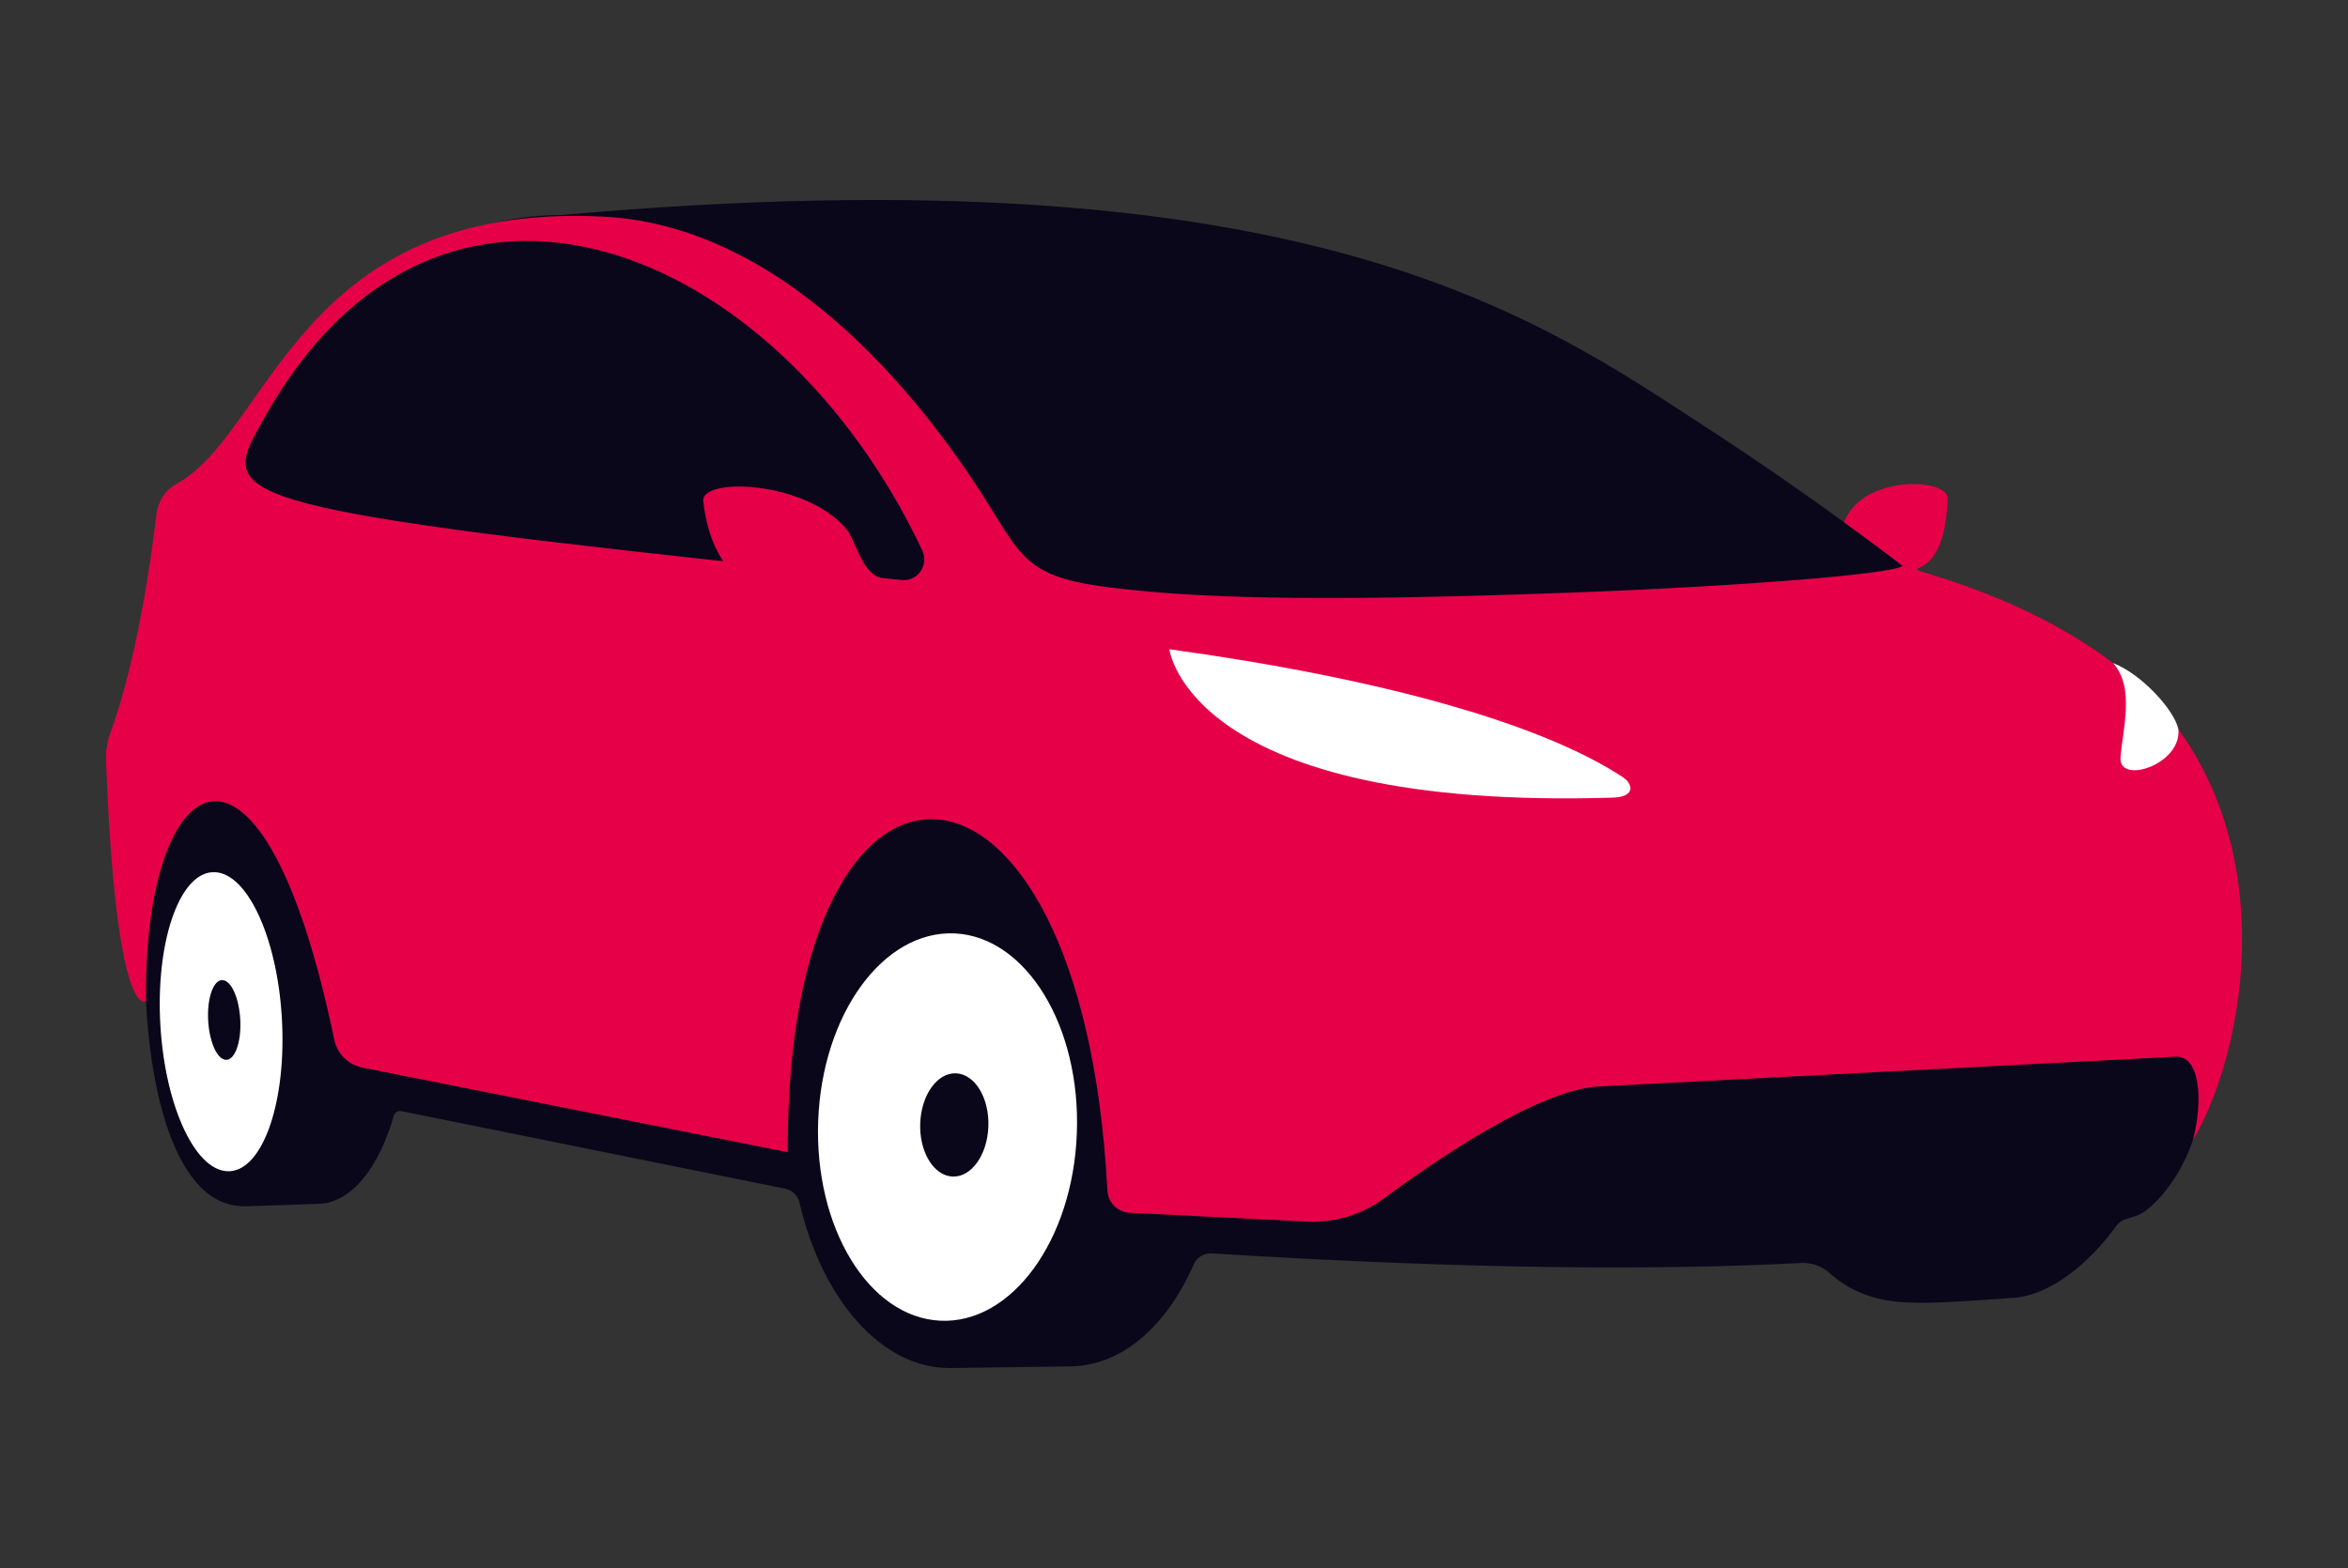 <?xml version="1.0" encoding="utf-8"?>
<!-- Generator: Adobe Illustrator 25.3.1, SVG Export Plug-In . SVG Version: 6.00 Build 0)  -->
<svg version="1.1" id="Layer_1" xmlns="http://www.w3.org/2000/svg" xmlns:xlink="http://www.w3.org/1999/xlink" x="0px" y="0px"
	 viewBox="0 0 370.87 247.739" enable-background="new 0 0 370.87 247.739" xml:space="preserve">
<rect x="0" y="0" width="370.87" height="247.739" fill="#333333" stroke="none"/>
<g>
	<path fill-rule="evenodd" clip-rule="evenodd" fill="#0A071A" d="M346.361,180.173
		c-1.99,6.04-6.39,11.05-8.88,11.9c-0.51,0.18-1.07,0.36-1.69,0.54
		c-0.64,0.2-1.19,0.61-1.58,1.15c-4.17,5.75-10.26,10.88-16.19,11.29
		c-6.47,0.44-12.26,0.96-16.98,0.72c-5.11-0.25-9.04-1.89-12.08-4.65
		c-1.21-1.1-2.82-1.65-4.46-1.57c-22.12,1.14-51.45,1.07-93.12-1.52
		c-1.21-0.07-2.34,0.61-2.83,1.73c-4.21,9.66-11.27,16.01-19.41,16.12
		c-14.26,0.19-17.99,0.25-18.82,0.26c0,0,0,0-0.01,0h-0.17
		c-10.86,0.14-20.33-10.85-23.87-26.18c-0.25-1.09-1.14-1.92-2.24-2.15l-60.67-12.26
		c-0.51-0.1-1,0.21-1.15,0.71c-2.37,8.24-6.7,13.77-11.84,13.94
		c-8.58,0.29-10.84,0.36-11.35,0.38h-0.11c-11.63,0.39-15.26-19.62-15.85-32.4
		c-10.2-28.64,4.05-70.51,12.36-85.64c0,0,19.2-38.56,53.14-38.56h0.03
		c116.85-10.47,153.74,15.84,180.61,33.34c8.82,5.73,16.5,11.14,22.04,15.16
		c5.82,4.22,9.3,6.93,9.3,6.93c0.01,0,0.02,0.01,0.03,0.01
		C375.891,114.383,346.321,180.073,346.361,180.173z"/>
	<path fill-rule="evenodd" clip-rule="evenodd" fill="#E60048" d="M333.751,104.763
		c-11.496-8.728-24.788-12.824-30.76-14.611c-0.178-0.053-0.191-0.304-0.016-0.368
		c3.952-1.443,4.505-7.551,4.676-10.981c0.14-3.03-11.29-3.77-15.38,1.9
		c-0.46,0.64-0.8,1.23-1.03,1.78c5.82,4.22,9.3,6.93,9.3,6.93
		c-1.87,1.33-25.46,3.21-52.7,4.23c-22.68,0.84-47.93,1.4-65.25-0.08
		c-18.91-1.61-19.95-3.3-25.9-12.97c-9.31-15.13-31.35-44.87-61.45-46.37
		c-48.16-2.4-52.48,34.16-67.4,42.25c-1.76,0.95-2.89,2.77-3.13,4.76
		c-2.35,19.6-5.74,30.39-7.26,34.5c-0.53,1.42-0.76,2.93-0.71,4.45
		c1.61,41.73,6.32,38,6.32,38c-0.44-37.2,18.29-48.97,29.73,6.06
		c0.46,2.24,2.21,3.98,4.44,4.43l67.2,13.37c-0.34-71.97,46.53-70.25,50.48,6.05
		c0.1,1.9,1.61,3.42,3.51,3.52l28.02,1.39c4.34,0.22,8.62-1.06,12.12-3.64
		c8.3-6.13,24.53-17.23,34-17.71l91.11-4.7c3.74-0.19,4.4,6.71,2.69,13.22
		C355.751,164.273,361.591,125.823,333.751,104.763z M142.421,91.643
		c-1.01-0.11-2.03-0.21-3.02-0.31c-0.01,0-0.03-0.01-0.05-0.01
		c-3.15-0.44-4.2-5.94-5.6-7.64c-6.3-7.73-23.04-8.36-22.67-4.51
		c0.27,2.7,1.11,6.48,3.16,9.5C32.571,79.833,35.201,77.793,41.641,66.203
		c27.64-49.73,81.18-27.72,104.04,20.78C146.761,89.293,144.921,91.903,142.421,91.643z"/>
	<path fill-rule="evenodd" clip-rule="evenodd" fill="#FFFFFF" d="M170.088,179.059
		c0.64-16.896-7.987-31.032-19.261-31.58c-11.286-0.538-20.953,12.712-21.593,29.608
		c-0.63,16.896,7.996,31.042,19.272,31.58C159.79,209.215,169.458,195.955,170.088,179.059z
		 M150.431,185.893c-2.97-0.149-5.25-3.915-5.082-8.418c0.168-4.503,2.714-8.039,5.684-7.89
		c2.98,0.15,5.25,3.915,5.082,8.418C155.947,182.516,153.402,186.043,150.431,185.893z
		 M44.571,161.883c-0.53-13.05-5.28-23.83-10.61-24.08c-5.32-0.26-9.21,10.12-8.68,23.17
		c0.54,13.04,5.29,23.83,10.61,24.08C41.221,185.303,45.101,174.933,44.571,161.883z
		 M35.671,167.453c-1.4-0.07-2.66-2.95-2.8-6.43c-0.14-3.48,0.88-6.24,2.28-6.17
		c1.41,0.07,2.66,2.95,2.81,6.42C38.101,164.753,37.081,167.523,35.671,167.453z M344.085,115.246
		c0.474,5.589-9.427,8.721-9.146,4.487c0.291-4.379,2.348-11.088-1.187-14.971
		C338.207,106.443,343.477,112.198,344.085,115.246z M254.735,126.024
		c-67.026,2.06-70.033-23.447-70.033-23.447c33.523,4.613,58.832,11.756,71.684,20.249
		C257.791,123.755,258.506,125.908,254.735,126.024z"/>
</g>
</svg>
